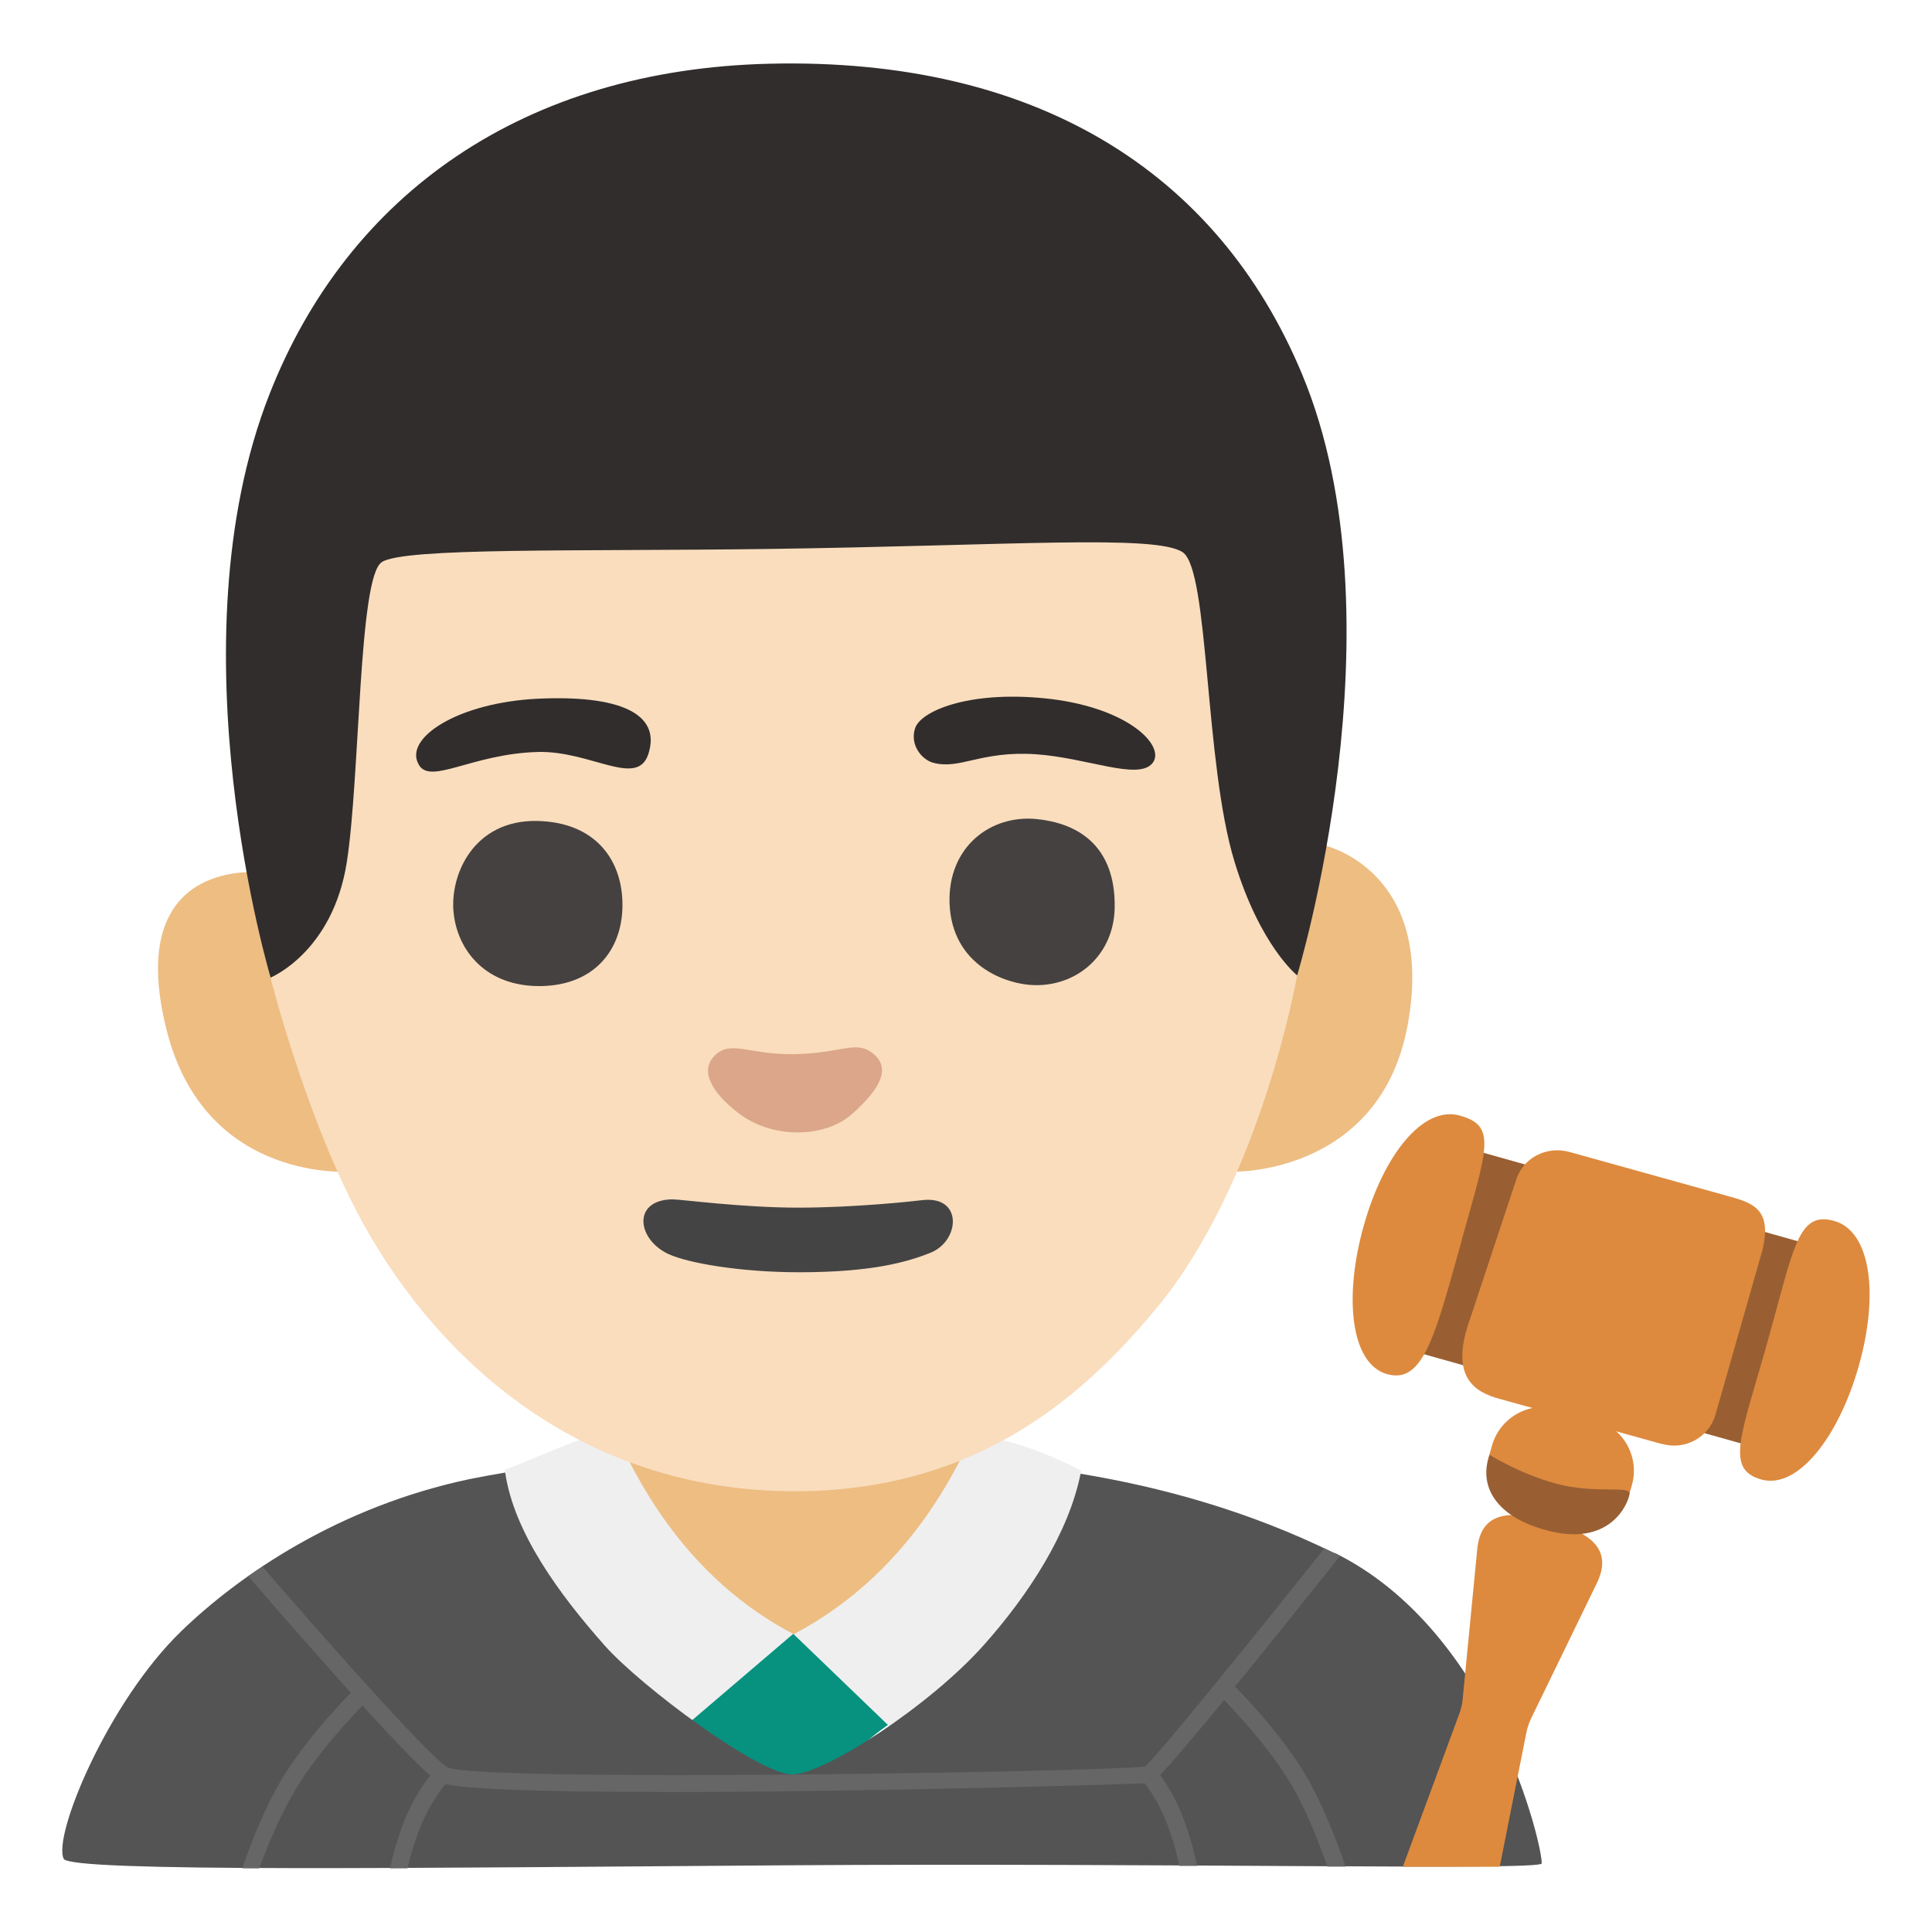 <svg enable-background="new 0 0 128 128" viewBox="0 0 128 128" xmlns="http://www.w3.org/2000/svg"><path d="m81.92 77.62s9.5.1 11.33-9.65c1.92-10.27-5.47-11.95-5.47-11.95z" fill="#edbd82"/><path d="m17.49 57.81s-9.42-1.25-6.44 10.48c2.59 10.19 12.31 9.33 12.31 9.33s-5.87-19.81-5.87-19.81z" fill="#edbd82"/><path d="m50.12 76.35-32.16-11.48s-6.66-22.09-.1-38.77c5.21-13.26 16.87-21.51 33.18-21.88 17.44-.4 29.59 7.04 35.23 20.58 6.81 16.35-.33 39.82-.33 39.82z" fill="#312d2d"/><path d="m40.74 98.08s1.61 15.38 12.22 15.49c9.55.1 11.56-14.45 11.56-14.45l-.1-6.09h-23.64z" fill="#edbd82"/><path d="m52.56 121.18s2.64-4.48 6.48-7.04c-1.98-3.11-4.58-5.64-6.47-5.88 0 0-3.02.4-4.58 1.9-1.56 1.51-2.45 3.6-2.45 3.6 3.09 2.56 7.02 7.41 7.02 7.41z" fill="#06927f"/><path d="m40.62 94.71c-2.78.72-4.87 1.81-7.19 2.67.84 6.58 4.75 16.93 8.91 19.59l10.21-8.72c-8.3-4.34-11.17-12.35-11.94-13.55z" fill="#efefef"/><path d="m64.49 95.05c-.77 1.2-3.65 8.88-11.91 13.22l8.72 8.39c4.91-2.88 9.14-12.64 10.34-19.23-2.14-1.1-4.61-2.06-7.15-2.38z" fill="#efefef"/><path d="m88.43 102.91c-5.72-2.81-11.46-4.38-16.84-5.27-.79 3.92-3.44 8.02-6.42 11.36-3.57 4.01-10.47 8.49-12.64 8.56s-10.08-5.85-12.45-8.52c-3.01-3.39-6.03-7.5-6.61-11.48-.76.13-1.53.27-2.29.42-8.71 1.82-15.31 6.36-19.16 10.08-4.87 4.7-8.54 13.57-7.8 15.09.44.9 23.37.6 48.03.43 24.92-.17 49.85.36 49.89-.12.09-.99-3.18-15.39-13.72-20.58z" fill="#545454"/><path d="m99.36 123.68 1.78-8.96c.07-.32.18-.62.32-.91l4.34-8.93c1.13-2.34-.62-3.4-3.13-4.1-2.51-.71-4.56-.72-4.8 1.87l-.96 9.88c-.02.32-.1.63-.2.94l-3.77 10.21h6.43z" fill="#dd8a3e"/><path d="m103.17 93.35 2.53.71c1.85.53 2.94 2.46 2.42 4.32l-.17.6c-.53 1.85-2.46 2.94-4.32 2.42l-2.53-.71c-1.85-.53-2.94-2.46-2.42-4.32l.17-.6c.53-1.86 2.47-2.95 4.32-2.42z" fill="#dd8a3e"/><path d="m100.71 73.09h13.91v26.39h-13.91z" fill="#995f33" transform="matrix(.271 -.963 .963 .271 -4.57 166.55)"/><g fill="#dd8a3e"><path d="m110.1 95.67-10.78-3c-1.54-.43-3.36-1.37-1.9-5.36l3.01-9.08c.42-1.48 2-2.34 3.55-1.91l10.78 3c1.54.43 2.6.96 2.02 3.45l-3.13 10.97c-.44 1.5-2.02 2.36-3.55 1.92z"/><path d="m96.83 82.19c1.75-6.23 2.31-7.6-.11-8.28s-5.04 2.56-6.37 7.3c-1.33 4.73-.87 9.15 1.55 9.83s3.19-2.62 4.94-8.85z"/><path d="m117.1 88.91c1.75-6.23 2-8.7 4.42-8.02s2.97 4.83 1.64 9.57c-1.33 4.73-4.05 8.24-6.47 7.56s-1.34-2.88.41-9.11z"/></g><path d="m98.68 96.38s2.02 1.27 4.4 1.91c2.72.73 4.97.08 4.88.7s-1.29 3.62-5.67 2.35c-3.5-1.01-4.27-3.15-3.6-4.96z" fill="#995f33"/><g fill="#666"><path d="m43.8 118.72c-7.75 0-14.03-.17-14.81-.69-1.96-1.31-12.12-13.11-12.54-13.6l.94-.64c2.89 3.36 10.71 12.29 12.24 13.3 1.98.99 43.02.31 46.23-.05 1-.9 7.74-9.25 11.89-14.46l1.03.51c-11.62 14.6-12.32 14.97-12.52 15.03-.2.07-18.65.61-32.45.61z"/><path d="m17.18 123.78h-1.12c.05-.17 1.21-3.7 2.8-6.22 1.86-2.95 4.59-5.62 4.71-5.73l.79.82s-2.75 2.69-4.54 5.52c-1.52 2.4-2.63 5.58-2.64 5.61z"/><path d="m27 123.78h-1.16c.02-.08.36-1.78 1.07-3.44.86-2.01 1.95-3.13 2-3.18l.81.8s-.99 1.03-1.76 2.83c-.66 1.54-.92 2.85-.96 2.99z"/><path d="m87.93 123.67h1.22c-.05-.15-1.31-3.96-2.9-6.48-1.86-2.95-4.59-5.62-4.71-5.73l-.79.82s2.75 2.69 4.54 5.52c1.52 2.4 2.63 5.84 2.65 5.87z"/><path d="m78.14 123.62h1.17c-.02-.08-.4-2-1.11-3.65-.86-2.01-1.95-3.13-2-3.18l-.81.8s.99 1.03 1.76 2.83c.66 1.54.99 3.19.99 3.2z"/></g><path d="m25.29 37.25c-1.54.98-1.43 14.18-2.31 19.85-.93 5.99-5.06 7.67-5.06 7.67s2.21 8.77 5.69 15.45c4.77 9.18 14.33 18.57 29.04 18.58 12.25 0 19.31-6.51 23.98-12.14 6.94-8.37 9.31-22.04 9.31-22.04s-2.44-1.92-4.15-7.53c-2-6.54-1.67-19.3-3.43-20.5s-11.43-.44-27.47-.22c-12.73.17-24.06-.11-25.6.87z" fill="#f9ddbd"/><path d="m27.76 50.69c.8 1.3 3.52-.74 7.85-.87 3.54-.1 6.62 2.42 7.35.12.87-2.72-2.04-3.89-7.29-3.65-5.37.25-8.99 2.65-7.91 4.39z" fill="#312d2d"/><path d="m61.81 50.53c1.79.49 3.15-.8 6.8-.56 3.41.23 6.74 1.73 7.72.62s-1.55-3.78-7.17-4.33c-5.07-.49-8.16.87-8.53 1.98s.44 2.08 1.18 2.29z" fill="#312d2d"/><path d="m35.55 54.39c-4.14-.06-5.75 3.52-5.5 6.06.25 2.53 2.16 4.94 5.81 4.88 3.47-.06 5.38-2.35 5.38-5.38s-1.85-5.5-5.69-5.56z" fill="#454140"/><path d="m68.72 54.27c-3.09-.33-5.93 1.85-5.81 5.56.14 4.14 3.77 5.44 5.75 5.44 2.84 0 5.14-2.1 5.19-5.13.06-3.4-1.67-5.5-5.13-5.87z" fill="#454140"/><path d="m52.67 69.84c-3.09.06-4.25-.99-5.34.12-1 1.02-.11 2.47 1.56 3.76 2.26 1.76 5.76 1.7 7.58.07 1.8-1.61 2.57-2.97 1.42-3.95s-2.06-.06-5.21 0z" fill="#dba689"/><path d="m44.3 83.09c-2.12-.98-2.42-3.6.25-3.63.56 0 4.62.55 8.33.55s7.61-.42 8.16-.49c2.8-.37 2.57 2.72.58 3.49-1.48.58-3.77 1.28-8.66 1.28-3.96 0-7.4-.62-8.66-1.2z" fill="#444"/></svg>